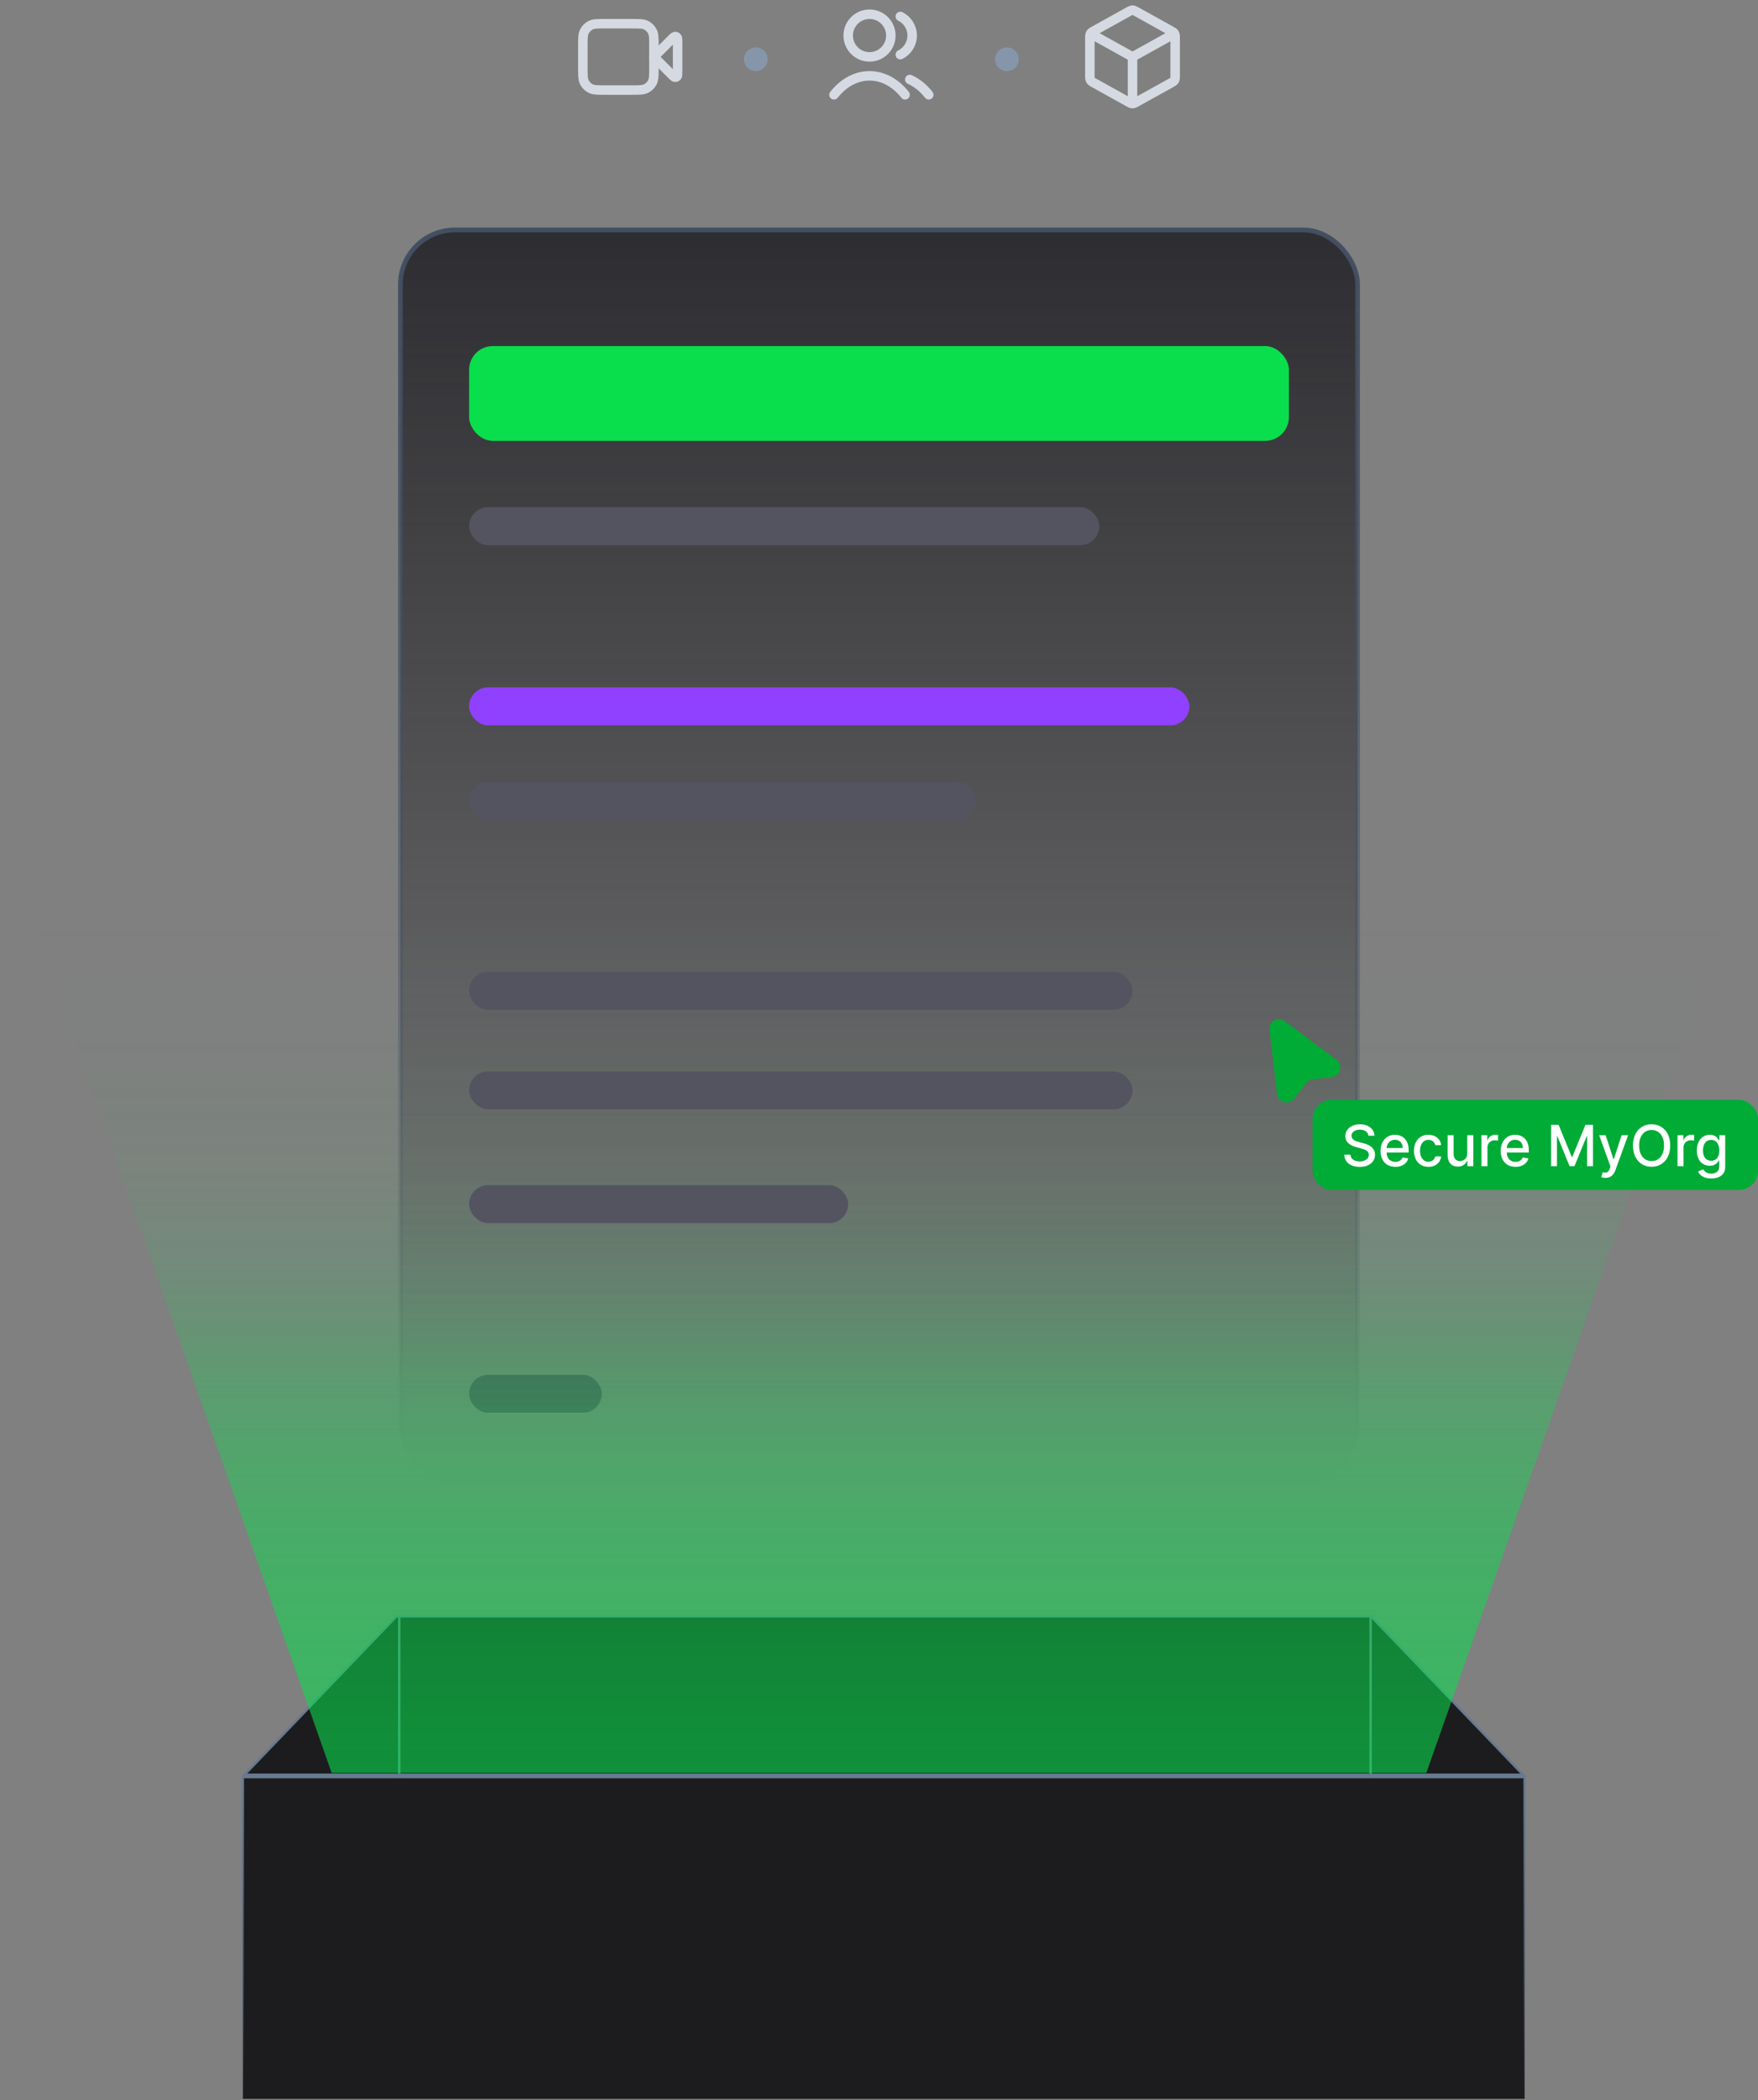 <svg width="371" height="443" viewBox="0 0 371 443" fill="none" xmlns="http://www.w3.org/2000/svg">
<rect x="0" y="0" width="371" height="443" fill="#808080" stroke="none"/>
<rect x="51.25" y="374.871" width="270.5" height="67.86" fill="#1C1C1F" stroke="url(#paint0_linear_1_18)" stroke-width="0.5"/>
<path d="M51.587 374.371L83.659 340.962H289.341L321.413 374.371H51.587Z" fill="#1C1C1F" stroke="#677990" stroke-width="0.5"/>
<line x1="84.25" y1="341" x2="84.25" y2="375" stroke="#677990" stroke-width="0.5"/>
<line x1="289.25" y1="341" x2="289.25" y2="375" stroke="#677990" stroke-width="0.5"/>
<rect x="84.5" y="48.5" width="202" height="264" rx="11.5" fill="url(#paint1_linear_1_18)" stroke="url(#paint2_linear_1_18)"/>
<rect x="99" y="290" width="28" height="8" rx="4" fill="#545460"/>
<g style="mix-blend-mode:plus-lighter" opacity="0.6">
<path d="M0 175H371L301 374H70L0 175Z" fill="url(#paint3_linear_1_18)"/>
</g>
<rect x="99" y="73" width="173" height="20" rx="5" fill="#09DE4C"/>
<rect x="99" y="107" width="133" height="8" rx="4" fill="#545460"/>
<rect x="99" y="145" width="152" height="8" rx="4" fill="#9040FF"/>
<rect x="99" y="165" width="107" height="8" rx="4" fill="#545460"/>
<rect x="99" y="205" width="140" height="8" rx="4" fill="#545460"/>
<rect x="99" y="226" width="140" height="8" rx="4" fill="#545460"/>
<rect x="99" y="250" width="80" height="8" rx="4" fill="#545460"/>
<path d="M268.9 217.095L270.505 230.688C270.61 231.579 271.744 231.892 272.291 231.18L274.848 227.852C275.332 227.222 276.046 226.81 276.833 226.706L280.995 226.155C281.884 226.038 282.18 224.899 281.461 224.362L270.491 216.176C269.788 215.651 268.797 216.223 268.9 217.095Z" fill="#00AB36" stroke="#00AB36" stroke-width="2"/>
<rect x="277" y="232" width="94" height="19" rx="4" fill="#00AB36"/>
<path d="M288.785 239.565C288.74 239.162 288.552 238.849 288.223 238.628C287.893 238.403 287.478 238.291 286.978 238.291C286.62 238.291 286.311 238.348 286.049 238.462C285.788 238.572 285.585 238.726 285.44 238.922C285.298 239.115 285.227 239.335 285.227 239.582C285.227 239.79 285.275 239.969 285.372 240.119C285.471 240.27 285.6 240.396 285.76 240.499C285.922 240.598 286.095 240.682 286.279 240.75C286.464 240.815 286.642 240.869 286.812 240.912L287.664 241.134C287.943 241.202 288.228 241.294 288.521 241.411C288.814 241.527 289.085 241.68 289.335 241.871C289.585 242.061 289.787 242.297 289.94 242.578C290.096 242.859 290.174 243.196 290.174 243.588C290.174 244.082 290.047 244.521 289.791 244.905C289.538 245.288 289.17 245.591 288.687 245.812C288.207 246.034 287.626 246.145 286.944 246.145C286.291 246.145 285.725 246.041 285.248 245.834C284.771 245.626 284.397 245.332 284.127 244.952C283.858 244.568 283.708 244.114 283.68 243.588H285.001C285.027 243.903 285.129 244.166 285.308 244.376C285.49 244.584 285.721 244.739 286.002 244.841C286.287 244.94 286.598 244.99 286.936 244.99C287.308 244.99 287.639 244.932 287.929 244.815C288.221 244.696 288.451 244.531 288.619 244.321C288.787 244.108 288.87 243.859 288.87 243.575C288.87 243.317 288.797 243.105 288.649 242.94C288.504 242.776 288.306 242.639 288.056 242.531C287.809 242.423 287.529 242.328 287.217 242.246L286.186 241.964C285.487 241.774 284.933 241.494 284.524 241.125C284.118 240.756 283.914 240.267 283.914 239.659C283.914 239.156 284.051 238.717 284.324 238.342C284.596 237.967 284.966 237.676 285.431 237.469C285.897 237.259 286.423 237.153 287.008 237.153C287.599 237.153 288.12 237.257 288.572 237.464C289.027 237.672 289.385 237.957 289.646 238.321C289.907 238.682 290.044 239.097 290.055 239.565H288.785ZM294.467 246.132C293.822 246.132 293.266 245.994 292.8 245.719C292.337 245.44 291.979 245.05 291.727 244.547C291.477 244.041 291.352 243.449 291.352 242.77C291.352 242.099 291.477 241.509 291.727 240.997C291.979 240.486 292.332 240.087 292.783 239.8C293.238 239.513 293.769 239.369 294.377 239.369C294.746 239.369 295.104 239.43 295.451 239.553C295.798 239.675 296.109 239.866 296.384 240.128C296.66 240.389 296.877 240.729 297.036 241.146C297.195 241.561 297.275 242.065 297.275 242.659V243.111H292.072V242.156H296.026C296.026 241.821 295.958 241.524 295.822 241.266C295.685 241.004 295.494 240.798 295.246 240.648C295.002 240.497 294.715 240.422 294.386 240.422C294.028 240.422 293.715 240.51 293.448 240.686C293.184 240.859 292.979 241.087 292.835 241.368C292.692 241.646 292.621 241.949 292.621 242.276V243.021C292.621 243.459 292.698 243.831 292.852 244.138C293.008 244.445 293.225 244.679 293.504 244.841C293.782 245 294.107 245.08 294.479 245.08C294.721 245.08 294.941 245.045 295.14 244.977C295.339 244.906 295.511 244.801 295.656 244.662C295.8 244.523 295.911 244.351 295.988 244.146L297.194 244.364C297.097 244.719 296.924 245.03 296.674 245.297C296.427 245.561 296.116 245.767 295.741 245.915C295.369 246.06 294.944 246.132 294.467 246.132ZM301.446 246.132C300.812 246.132 300.267 245.989 299.809 245.702C299.355 245.412 299.005 245.013 298.761 244.504C298.517 243.996 298.395 243.413 298.395 242.757C298.395 242.092 298.52 241.506 298.77 240.997C299.02 240.486 299.372 240.087 299.826 239.8C300.281 239.513 300.816 239.369 301.433 239.369C301.93 239.369 302.373 239.462 302.762 239.646C303.152 239.828 303.466 240.084 303.704 240.413C303.946 240.743 304.089 241.128 304.135 241.568H302.895C302.826 241.261 302.67 240.997 302.426 240.776C302.184 240.554 301.86 240.443 301.454 240.443C301.099 240.443 300.788 240.537 300.521 240.724C300.257 240.909 300.051 241.173 299.903 241.517C299.755 241.858 299.681 242.261 299.681 242.727C299.681 243.205 299.754 243.616 299.899 243.963C300.044 244.31 300.248 244.578 300.512 244.768C300.779 244.959 301.093 245.054 301.454 245.054C301.696 245.054 301.914 245.01 302.11 244.922C302.309 244.831 302.475 244.702 302.609 244.534C302.745 244.366 302.841 244.165 302.895 243.929H304.135C304.089 244.352 303.951 244.73 303.721 245.062C303.491 245.395 303.183 245.656 302.797 245.847C302.413 246.037 301.963 246.132 301.446 246.132ZM309.643 243.286V239.455H310.922V246H309.669V244.866H309.601C309.45 245.216 309.209 245.507 308.876 245.74C308.547 245.97 308.136 246.085 307.645 246.085C307.224 246.085 306.852 245.993 306.528 245.808C306.207 245.621 305.955 245.344 305.77 244.977C305.588 244.611 305.497 244.158 305.497 243.618V239.455H306.771V243.464C306.771 243.911 306.895 244.266 307.142 244.53C307.389 244.794 307.71 244.926 308.105 244.926C308.344 244.926 308.581 244.866 308.817 244.747C309.055 244.628 309.253 244.447 309.409 244.206C309.568 243.964 309.646 243.658 309.643 243.286ZM312.634 246V239.455H313.865V240.494H313.934C314.053 240.142 314.263 239.865 314.564 239.663C314.868 239.459 315.212 239.357 315.596 239.357C315.675 239.357 315.769 239.359 315.877 239.365C315.988 239.371 316.074 239.378 316.137 239.386V240.605C316.086 240.591 315.995 240.575 315.864 240.558C315.733 240.538 315.603 240.528 315.472 240.528C315.171 240.528 314.902 240.592 314.667 240.72C314.434 240.845 314.249 241.02 314.113 241.244C313.976 241.466 313.908 241.719 313.908 242.003V246H312.634ZM319.826 246.132C319.181 246.132 318.626 245.994 318.16 245.719C317.697 245.44 317.339 245.05 317.086 244.547C316.836 244.041 316.711 243.449 316.711 242.77C316.711 242.099 316.836 241.509 317.086 240.997C317.339 240.486 317.691 240.087 318.143 239.8C318.597 239.513 319.129 239.369 319.737 239.369C320.106 239.369 320.464 239.43 320.81 239.553C321.157 239.675 321.468 239.866 321.744 240.128C322.019 240.389 322.237 240.729 322.396 241.146C322.555 241.561 322.634 242.065 322.634 242.659V243.111H317.431V242.156H321.386C321.386 241.821 321.317 241.524 321.181 241.266C321.045 241.004 320.853 240.798 320.606 240.648C320.362 240.497 320.075 240.422 319.745 240.422C319.387 240.422 319.075 240.51 318.808 240.686C318.543 240.859 318.339 241.087 318.194 241.368C318.052 241.646 317.981 241.949 317.981 242.276V243.021C317.981 243.459 318.058 243.831 318.211 244.138C318.367 244.445 318.585 244.679 318.863 244.841C319.141 245 319.467 245.08 319.839 245.08C320.08 245.08 320.3 245.045 320.499 244.977C320.698 244.906 320.87 244.801 321.015 244.662C321.16 244.523 321.271 244.351 321.347 244.146L322.553 244.364C322.457 244.719 322.283 245.03 322.033 245.297C321.786 245.561 321.475 245.767 321.1 245.915C320.728 246.06 320.303 246.132 319.826 246.132ZM327.326 237.273H328.924L331.702 244.057H331.805L334.583 237.273H336.181V246H334.928V239.685H334.847L332.273 245.987H331.234L328.66 239.68H328.579V246H327.326V237.273ZM338.799 248.455C338.608 248.455 338.435 248.439 338.279 248.408C338.123 248.379 338.006 248.348 337.929 248.314L338.236 247.27C338.469 247.332 338.676 247.359 338.858 247.351C339.04 247.342 339.201 247.274 339.34 247.146C339.482 247.018 339.607 246.81 339.715 246.52L339.873 246.085L337.478 239.455H338.841L340.499 244.534H340.567L342.225 239.455H343.593L340.895 246.874C340.77 247.214 340.611 247.503 340.418 247.739C340.225 247.977 339.995 248.156 339.728 248.276C339.461 248.395 339.151 248.455 338.799 248.455ZM352.473 241.636C352.473 242.568 352.303 243.369 351.962 244.04C351.621 244.707 351.154 245.222 350.56 245.582C349.969 245.94 349.297 246.119 348.544 246.119C347.789 246.119 347.114 245.94 346.52 245.582C345.929 245.222 345.463 244.706 345.123 244.036C344.782 243.365 344.611 242.565 344.611 241.636C344.611 240.705 344.782 239.905 345.123 239.237C345.463 238.567 345.929 238.053 346.52 237.695C347.114 237.334 347.789 237.153 348.544 237.153C349.297 237.153 349.969 237.334 350.56 237.695C351.154 238.053 351.621 238.567 351.962 239.237C352.303 239.905 352.473 240.705 352.473 241.636ZM351.169 241.636C351.169 240.926 351.054 240.328 350.824 239.842C350.597 239.354 350.284 238.984 349.887 238.734C349.492 238.482 349.044 238.355 348.544 238.355C348.042 238.355 347.593 238.482 347.198 238.734C346.803 238.984 346.49 239.354 346.26 239.842C346.033 240.328 345.919 240.926 345.919 241.636C345.919 242.347 346.033 242.946 346.26 243.435C346.49 243.92 346.803 244.29 347.198 244.543C347.593 244.793 348.042 244.918 348.544 244.918C349.044 244.918 349.492 244.793 349.887 244.543C350.284 244.29 350.597 243.92 350.824 243.435C351.054 242.946 351.169 242.347 351.169 241.636ZM354.013 246V239.455H355.244V240.494H355.312C355.432 240.142 355.642 239.865 355.943 239.663C356.247 239.459 356.591 239.357 356.974 239.357C357.054 239.357 357.148 239.359 357.256 239.365C357.366 239.371 357.453 239.378 357.516 239.386V240.605C357.464 240.591 357.374 240.575 357.243 240.558C357.112 240.538 356.982 240.528 356.851 240.528C356.55 240.528 356.281 240.592 356.045 240.72C355.813 240.845 355.628 241.02 355.491 241.244C355.355 241.466 355.287 241.719 355.287 242.003V246H354.013ZM361.128 248.591C360.608 248.591 360.161 248.523 359.786 248.386C359.414 248.25 359.11 248.07 358.874 247.845C358.638 247.621 358.462 247.375 358.346 247.108L359.441 246.656C359.517 246.781 359.62 246.913 359.748 247.053C359.878 247.195 360.054 247.315 360.276 247.415C360.5 247.514 360.789 247.564 361.141 247.564C361.624 247.564 362.023 247.446 362.338 247.21C362.654 246.977 362.811 246.605 362.811 246.094V244.807H362.73C362.654 244.946 362.543 245.101 362.398 245.271C362.256 245.442 362.06 245.589 361.81 245.714C361.56 245.839 361.235 245.902 360.834 245.902C360.317 245.902 359.851 245.781 359.436 245.54C359.025 245.295 358.698 244.936 358.456 244.462C358.218 243.984 358.098 243.398 358.098 242.702C358.098 242.006 358.216 241.409 358.452 240.912C358.691 240.415 359.017 240.034 359.432 239.77C359.847 239.503 360.317 239.369 360.843 239.369C361.249 239.369 361.577 239.438 361.827 239.574C362.077 239.707 362.272 239.864 362.411 240.043C362.553 240.222 362.662 240.379 362.739 240.516H362.833V239.455H364.081V246.145C364.081 246.707 363.951 247.169 363.689 247.53C363.428 247.891 363.074 248.158 362.628 248.331C362.185 248.504 361.685 248.591 361.128 248.591ZM361.115 244.845C361.482 244.845 361.792 244.76 362.044 244.589C362.3 244.416 362.493 244.169 362.624 243.848C362.757 243.524 362.824 243.136 362.824 242.685C362.824 242.244 362.759 241.857 362.628 241.521C362.498 241.186 362.306 240.925 362.053 240.737C361.8 240.547 361.488 240.452 361.115 240.452C360.732 240.452 360.412 240.551 360.157 240.75C359.901 240.946 359.708 241.213 359.577 241.551C359.449 241.889 359.385 242.267 359.385 242.685C359.385 243.114 359.451 243.49 359.581 243.814C359.712 244.138 359.905 244.391 360.161 244.572C360.419 244.754 360.738 244.845 361.115 244.845Z" fill="white"/>
<path d="M143 8.931C143 8.326 143 8.023 142.88 7.882C142.776 7.761 142.62 7.696 142.461 7.709C142.277 7.723 142.063 7.937 141.634 8.366L138 12L141.634 15.634C142.063 16.063 142.277 16.277 142.461 16.291C142.62 16.304 142.776 16.239 142.88 16.118C143 15.977 143 15.674 143 15.069V8.931Z" stroke="#D5DAE2" stroke-width="2" stroke-linecap="round" stroke-linejoin="round"/>
<path d="M123 9.8C123 8.12 123 7.28 123.327 6.638C123.615 6.074 124.074 5.615 124.638 5.327C125.28 5 126.12 5 127.8 5H133.2C134.88 5 135.72 5 136.362 5.327C136.926 5.615 137.385 6.074 137.673 6.638C138 7.28 138 8.12 138 9.8V14.2C138 15.88 138 16.72 137.673 17.362C137.385 17.927 136.926 18.385 136.362 18.673C135.72 19 134.88 19 133.2 19H127.8C126.12 19 125.28 19 124.638 18.673C124.074 18.385 123.615 17.927 123.327 17.362C123 16.72 123 15.88 123 14.2V9.8Z" stroke="#D5DAE2" stroke-width="2" stroke-linecap="round" stroke-linejoin="round"/>
<path d="M190 3.468C191.482 4.204 192.5 5.733 192.5 7.5C192.5 9.267 191.482 10.796 190 11.532M192 16.766C193.511 17.45 194.873 18.565 196 20M176 20C177.946 17.523 180.589 16 183.5 16C186.411 16 189.054 17.523 191 20M188 7.5C188 9.985 185.985 12 183.5 12C181.015 12 179 9.985 179 7.5C179 5.015 181.015 3 183.5 3C185.985 3 188 5.015 188 7.5Z" stroke="#D5DAE2" stroke-width="2" stroke-linecap="round" stroke-linejoin="round"/>
<path d="M247.5 7.278L239 12M239 12L230.5 7.278M239 12L239 21.5M248 16.058V7.941C248 7.599 248 7.427 247.95 7.275C247.905 7.139 247.832 7.015 247.735 6.911C247.626 6.792 247.477 6.709 247.177 6.543L239.777 2.432C239.493 2.274 239.352 2.195 239.201 2.164C239.069 2.137 238.931 2.137 238.799 2.164C238.648 2.195 238.507 2.274 238.223 2.432L230.823 6.543C230.523 6.709 230.374 6.792 230.265 6.911C230.168 7.015 230.095 7.139 230.05 7.275C230 7.427 230 7.599 230 7.941V16.058C230 16.401 230 16.573 230.05 16.725C230.095 16.86 230.168 16.985 230.265 17.089C230.374 17.208 230.523 17.291 230.823 17.457L238.223 21.568C238.507 21.726 238.648 21.805 238.799 21.835C238.931 21.863 239.069 21.863 239.201 21.835C239.352 21.805 239.493 21.726 239.777 21.568L247.177 17.457C247.477 17.291 247.626 17.208 247.735 17.089C247.832 16.985 247.905 16.86 247.95 16.725C248 16.573 248 16.401 248 16.058Z" stroke="#D5DAE2" stroke-width="2" stroke-linecap="round" stroke-linejoin="round"/>
<circle cx="212.5" cy="12.5" r="2.5" fill="#8696AA"/>
<circle cx="159.5" cy="12.5" r="2.5" fill="#8696AA"/>
<defs>
<linearGradient id="paint0_linear_1_18" x1="186.5" y1="374.621" x2="186.5" y2="442.981" gradientUnits="userSpaceOnUse">
<stop stop-color="#677990"/>
<stop offset="1" stop-color="#677990" stop-opacity="0"/>
</linearGradient>
<linearGradient id="paint1_linear_1_18" x1="185.5" y1="48" x2="185.5" y2="313" gradientUnits="userSpaceOnUse">
<stop stop-color="#2D2D31"/>
<stop offset="1" stop-color="#2D2D31" stop-opacity="0"/>
</linearGradient>
<linearGradient id="paint2_linear_1_18" x1="185.5" y1="48" x2="185.5" y2="313" gradientUnits="userSpaceOnUse">
<stop stop-color="#434F61"/>
<stop offset="1" stop-color="#434F61" stop-opacity="0"/>
</linearGradient>
<linearGradient id="paint3_linear_1_18" x1="185.5" y1="192.484" x2="185.5" y2="374" gradientUnits="userSpaceOnUse">
<stop stop-color="#09DE4C" stop-opacity="0"/>
<stop offset="0.118" stop-color="#09DE4C" stop-opacity="0.01"/>
<stop offset="0.214" stop-color="#09DE4C" stop-opacity="0.032"/>
<stop offset="0.291" stop-color="#09DE4C" stop-opacity="0.07"/>
<stop offset="0.353" stop-color="#09DE4C" stop-opacity="0.121"/>
<stop offset="0.404" stop-color="#09DE4C" stop-opacity="0.181"/>
<stop offset="0.446" stop-color="#09DE4C" stop-opacity="0.251"/>
<stop offset="0.482" stop-color="#09DE4C" stop-opacity="0.328"/>
<stop offset="0.518" stop-color="#09DE4C" stop-opacity="0.411"/>
<stop offset="0.554" stop-color="#09DE4C" stop-opacity="0.497"/>
<stop offset="0.596" stop-color="#09DE4C" stop-opacity="0.585"/>
<stop offset="0.647" stop-color="#09DE4C" stop-opacity="0.674"/>
<stop offset="0.709" stop-color="#09DE4C" stop-opacity="0.762"/>
<stop offset="0.786" stop-color="#09DE4C" stop-opacity="0.846"/>
<stop offset="0.882" stop-color="#09DE4C" stop-opacity="0.926"/>
<stop offset="1" stop-color="#09DE4C"/>
</linearGradient>
</defs>
</svg>
